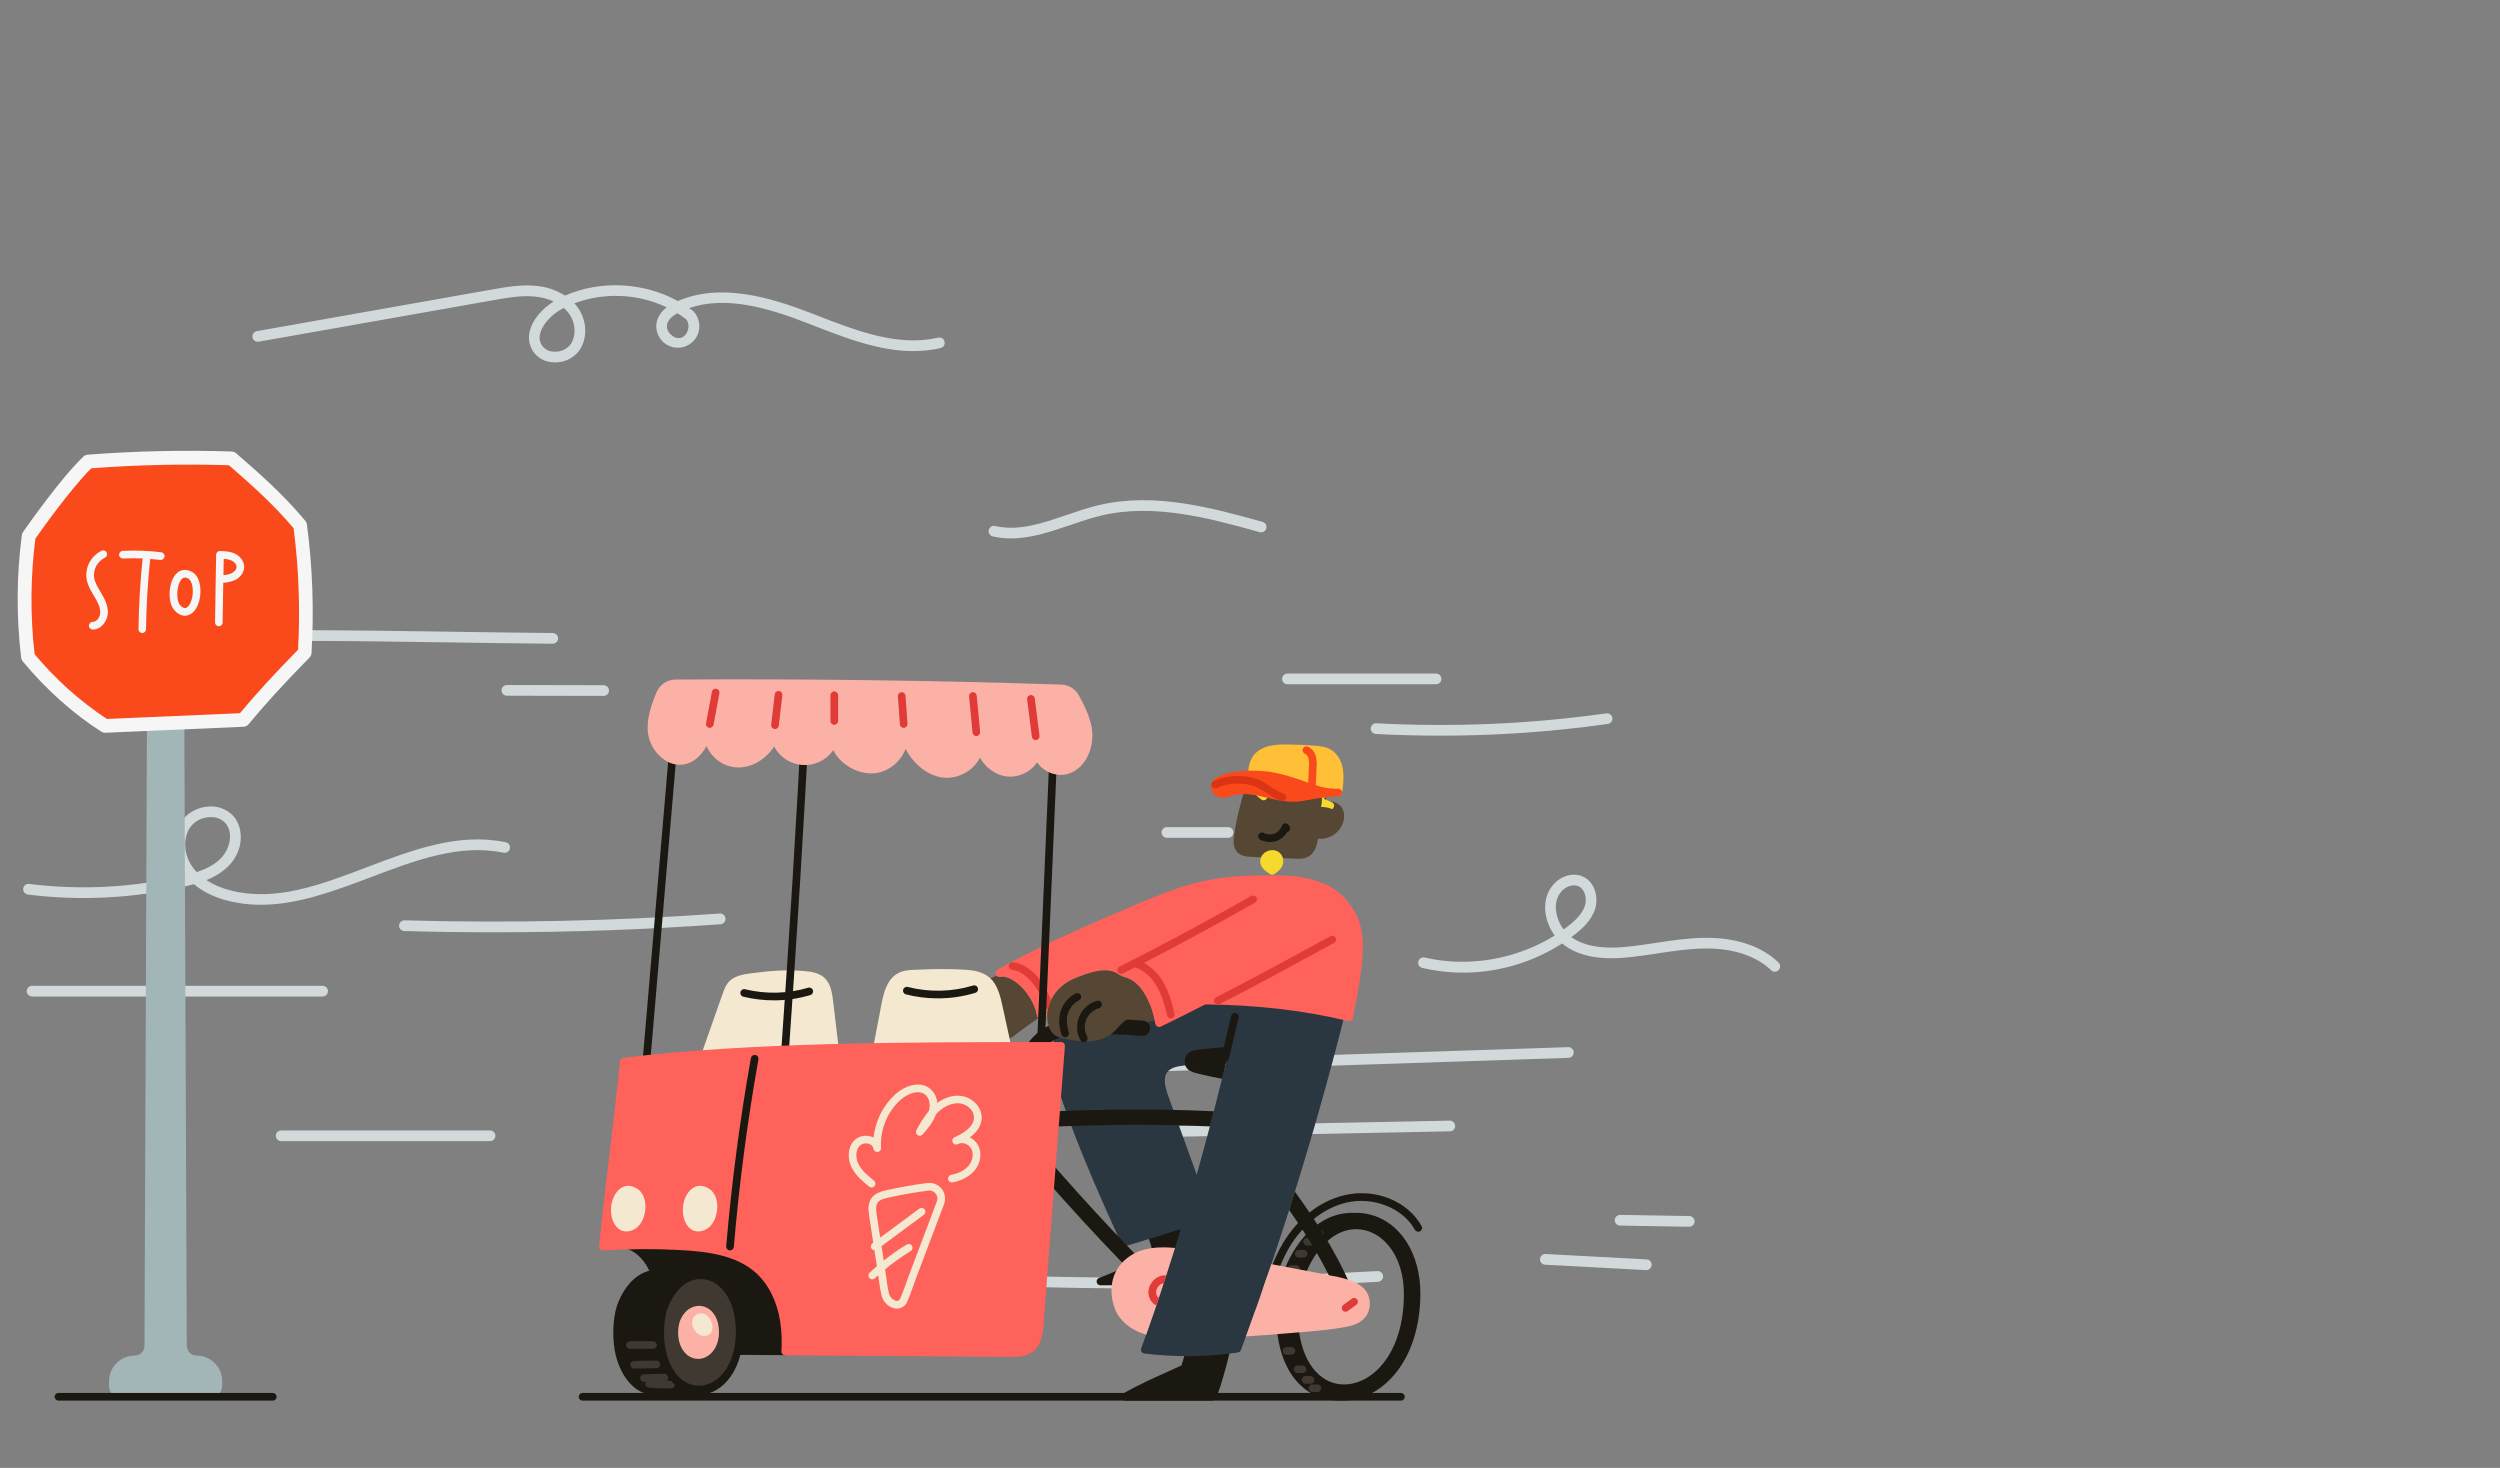 <svg viewBox="15 255 1635 960" fill="none" xmlns="http://www.w3.org/2000/svg" xmlns:xlink="http://www.w3.org/1999/xlink" xmlns:blush="http://design.blush" overflow="visible" width="1635px" height="960px"><rect x="15" y="255" width="1635" height="960" fill="#808080" stroke="none"/><g id="Master/Spot Illustration/Fast Delivery" blush:has-customizable-colors="true" blush:viewBox="-54.000000000000114 258 1704.0000000000002 941.9999999999999" blush:i="0"><g id="Background" blush:i="0.0"><g id="speed" blush:i="0.0.0"><g id="bg" blush:i="0.0.0.0"><path id="Path" d="M376.5 676V676C352.21 675.77 329.43 675.43 307.41 675.11C245.319 674.19 186.67 673.32 116.82 675.37H116.72C114.787 675.4 113.195 673.858 113.165 671.925C113.134 669.992 114.677 668.4 116.61 668.37C186.61 666.37 245.34 667.19 307.51 668.11C329.51 668.43 352.289 668.77 376.509 669C378.442 669 380.009 670.567 380.009 672.5C380.009 674.433 378.442 676 376.509 676H376.5Z" fill="#D1D9DB" blush:i="0.0.0.0.0"/><path id="Path_2" d="M337.76 864.72C318.28 864.72 298.826 864.447 279.4 863.9C277.467 863.845 275.944 862.233 276 860.3C276.055 858.367 277.667 856.845 279.6 856.9C348.3 858.83 417.65 857.33 485.74 852.45C487.672 852.312 489.351 853.767 489.49 855.7C489.628 857.633 488.172 859.312 486.24 859.45C437.16 863 387.43 864.72 337.76 864.72Z" fill="#D1D9DB" blush:i="0.0.0.0.1"/><path id="Path_3" d="M335.5 1001.31H198.88C196.947 1001.31 195.38 999.743 195.38 997.81C195.38 995.877 196.947 994.31 198.88 994.31H335.5C337.433 994.31 339 995.877 339 997.81C339 999.743 337.433 1001.31 335.5 1001.31Z" fill="#D1D9DB" blush:i="0.0.0.0.2"/><path id="Shape" fill-rule="evenodd" clip-rule="evenodd" d="M165 844.34C171.734 845.95 178.636 846.752 185.56 846.73C209.659 846.73 233.503 837.748 256.821 828.965L257.55 828.69C286.05 817.84 315.53 806.62 344.35 812.69C346.233 813.068 348.069 811.858 348.464 809.979C348.86 808.099 347.666 806.252 345.79 805.84C314.96 799.35 284.51 810.93 255.06 822.13C224.69 833.7 195.92 844.58 166.69 837.58C160.755 836.218 155.096 833.851 149.96 830.58C155.373 828.536 160.308 825.401 164.46 821.37C174.78 810.92 174.25 796.4 167.85 788.92C163.797 784.415 157.895 782.028 151.85 782.45C144.791 782.705 138.217 786.106 133.93 791.72C127.07 801.23 127.72 815.84 135.49 826.47C135.74 826.8 136 827.14 136.26 827.47L136.259 827.47C135.4 827.68 134.54 827.89 133.68 828.08C101.03 835.554 67.324 837.246 34.09 833.08C32.171 832.84 30.42 834.201 30.18 836.12C29.94 838.039 31.301 839.79 33.22 840.03C67.258 844.295 101.78 842.563 135.22 834.91C137.433 834.41 139.64 833.857 141.84 833.25C149.18 839.45 158.07 842.68 165 844.34ZM152.11 789.41H152.83C156.466 789.235 159.993 790.682 162.46 793.36C167.92 799.77 165.29 810.42 159.41 816.36C155.21 820.65 149.66 823.36 143.66 825.36C142.746 824.395 141.895 823.373 141.11 822.3C135.08 814.05 134.44 802.9 139.58 795.78C142.594 791.891 147.191 789.554 152.11 789.41Z" fill="#D1D9DB" blush:i="0.0.0.0.3"/><path id="Path_4" d="M954.18 702.5H857C855.067 702.5 853.5 700.933 853.5 699C853.5 697.067 855.067 695.5 857 695.5H954.18C956.113 695.5 957.68 697.067 957.68 699C957.68 700.933 956.113 702.5 954.18 702.5V702.5Z" fill="#D1D9DB" blush:i="0.0.0.0.4"/><path id="Path_5" d="M957 736.13C942.92 736.13 928.844 735.757 914.77 735.01C913.52 734.942 912.401 734.212 911.834 733.096C911.268 731.979 911.34 730.645 912.024 729.596C912.708 728.547 913.9 727.942 915.15 728.01C965.372 730.704 1015.74 728.537 1065.54 721.54C1066.78 721.361 1068.02 721.857 1068.79 722.84C1069.56 723.822 1069.76 725.143 1069.29 726.305C1068.83 727.466 1067.78 728.291 1066.54 728.47C1030.25 733.582 993.648 736.142 957 736.13Z" fill="#D1D9DB" blush:i="0.0.0.0.5"/><path id="Path_6" d="M631.099 960.34C629.166 960.37 627.575 958.828 627.544 956.895C627.514 954.962 629.056 953.37 630.989 953.34L1040.6 939.84C1042.53 939.777 1044.15 941.292 1044.21 943.225C1044.28 945.158 1042.76 946.777 1040.83 946.84L631.219 960.33L631.099 960.34Z" fill="#D1D9DB" blush:i="0.0.0.0.6"/><path id="Path_7" d="M762.73 1097.64C734.316 1097.64 705.983 1097.19 677.73 1096.29C676.479 1096.25 675.345 1095.55 674.754 1094.44C674.162 1093.34 674.204 1092.01 674.864 1090.94C675.523 1089.88 676.699 1089.25 677.95 1089.29C756.95 1091.81 837.01 1090.79 915.84 1086.29C917.773 1086.18 919.429 1087.66 919.54 1089.59C919.65 1091.52 918.173 1093.18 916.24 1093.29C865.35 1096.18 814 1097.64 762.73 1097.64Z" fill="#D1D9DB" blush:i="0.0.0.0.7"/><path id="Shape_2" fill-rule="evenodd" clip-rule="evenodd" d="M945.07 888.01C953.838 890.068 962.814 891.104 971.82 891.1C994.806 891.094 1017.3 884.474 1036.63 872.03C1037.34 872.64 1038.09 873.21 1038.86 873.75C1052.02 882.88 1069.35 882.24 1081.24 880.96C1087.12 880.323 1093.04 879.429 1098.77 878.563L1098.86 878.55L1098.86 878.55C1109.12 877 1119.71 875.4 1130.12 875.31C1148.35 875.09 1163.75 880.24 1173.48 889.66C1174.88 890.833 1176.95 890.727 1178.23 889.416C1179.51 888.106 1179.56 886.033 1178.35 884.66C1164.18 870.94 1144.24 868.17 1130.05 868.34C1119.15 868.43 1108.31 870.07 1097.81 871.66C1092.13 872.52 1086.25 873.41 1080.49 874.03C1069.72 875.19 1054.09 875.83 1042.85 868.03L1042.65 867.88C1043.35 867.36 1044.06 866.83 1044.75 866.29C1049.83 862.34 1056 856.84 1058.28 849.2C1060.56 841.56 1057.94 831.28 1049.56 827.98C1043.79 825.72 1036.64 827.6 1031.64 832.67C1027.08 837.33 1024.95 843.85 1025.64 851.03C1026.23 856.746 1028.34 862.199 1031.76 866.82C1006.86 882.4 975.18 887.92 946.68 881.2C944.822 880.81 942.992 881.973 942.556 883.82C942.119 885.668 943.234 887.526 945.07 888.01ZM1036.63 837.53C1038.65 835.382 1041.44 834.114 1044.39 834C1045.29 833.985 1046.19 834.145 1047.03 834.47C1051.48 836.22 1053.01 842.54 1051.61 847.12C1049.86 852.88 1044.74 857.42 1040.49 860.73C1039.55 861.46 1038.63 862.17 1037.63 862.87C1034.86 859.22 1033.13 854.886 1032.63 850.33C1032.26 846.73 1032.63 841.58 1036.63 837.53Z" fill="#D1D9DB" blush:i="0.0.0.0.8"/><path id="Path_8" d="M409.77 710.12C403.1 710.12 390.61 710.12 378.12 710.06C365.63 710 353.12 710 346.5 710C344.567 710 343 708.433 343 706.5C343 704.567 344.567 703 346.5 703C353.16 703 365.65 703 378.14 703.06C390.63 703.12 403.14 703.12 409.77 703.12C411.703 703.12 413.27 704.687 413.27 706.62C413.27 708.553 411.703 710.12 409.77 710.12Z" fill="#D1D9DB" blush:i="0.0.0.0.9"/><path id="Shape_3" fill-rule="evenodd" clip-rule="evenodd" d="M378.07 492C377.556 492 377.046 491.98 376.54 491.94C371.165 491.706 366.241 488.87 363.34 484.34C360.927 480.33 360.299 475.493 361.61 471C363.47 464.1 369.44 456.9 377.08 452.19C373.196 450.422 369.04 449.327 364.79 448.95C355.95 448.09 346.79 449.71 338.02 451.27L184.1 478.48C182.226 478.757 180.471 477.493 180.141 475.628C179.811 473.763 181.024 471.973 182.88 471.59L336.8 444.33L336.854 444.321C346.117 442.683 355.689 440.992 365.46 441.94C372.246 442.51 378.798 444.694 384.57 448.31C407.82 438.1 436.09 439.59 458.31 451.88C485.97 439.88 518 449.18 545.71 459.88L549.21 461.24L549.227 461.247C575.332 471.405 602.326 481.909 628.57 475.81C629.788 475.526 631.065 475.914 631.92 476.827C632.775 477.74 633.078 479.039 632.715 480.237C632.352 481.434 631.378 482.346 630.16 482.63C601.793 489.219 573.775 478.312 546.678 467.763L546.67 467.76L543.18 466.4C517.18 456.3 489.85 448.25 465.69 456.48C466.5 457.06 467.31 457.65 468.1 458.27C468.201 458.348 468.298 458.431 468.39 458.52C473.104 463.374 473.7 470.895 469.807 476.43C465.915 481.965 458.636 483.948 452.474 481.153C446.312 478.358 443.009 471.575 444.61 465C445.717 461.37 447.991 458.206 451.08 456C432.109 447.025 410.321 446.073 390.64 453.36C391.2 453.97 391.73 454.59 392.23 455.24C399.35 464.39 399.63 477.37 392.9 485.43C389.15 489.676 383.734 492.075 378.07 492ZM383.76 456.4L382.37 457.13C375.51 460.84 369.89 467.13 368.37 472.75C367.41 475.563 367.864 478.666 369.588 481.086C371.313 483.507 374.098 484.949 377.07 484.96C380.992 485.327 384.861 483.848 387.54 480.96C392.13 475.46 391.77 466.06 386.72 459.55C385.831 458.425 384.84 457.384 383.76 456.44V456.4ZM451.33 466.88C452.07 464.25 454.31 461.89 458 459.82C459.938 461.024 461.814 462.325 463.62 463.72C465.44 465.56 465.54 468.42 464.99 470.56C464.44 472.7 462.91 475.21 460.3 475.93C457.69 476.65 455.1 475.22 453.55 473.65C452 472.08 450.59 469.51 451.33 466.88Z" fill="#D1D9DB" blush:i="0.0.0.0.10"/><path id="Path_9" d="M818.16 802.93H778.16C776.227 802.93 774.66 801.363 774.66 799.43C774.66 797.497 776.227 795.93 778.16 795.93H818.16C820.093 795.93 821.66 797.497 821.66 799.43C821.66 801.363 820.093 802.93 818.16 802.93V802.93Z" fill="#D1D9DB" blush:i="0.0.0.0.11"/><path id="Path_10" d="M775 998.63C773.067 998.649 771.484 997.098 771.465 995.165C771.446 993.232 772.997 991.649 774.93 991.63L963.08 987.9H963.15C965.083 987.881 966.666 989.432 966.685 991.365C966.704 993.298 965.153 994.881 963.22 994.9L775.07 998.63H775Z" fill="#D1D9DB" blush:i="0.0.0.0.12"/><path id="Path_11" d="M676.2 607.13C672.186 607.147 668.184 606.708 664.27 605.82C662.386 605.384 661.213 603.503 661.65 601.62C662.086 599.737 663.966 598.564 665.85 599C681.17 602.53 696.41 597.32 712.54 591.81C719.34 589.49 726.36 587.09 733.39 585.41C769.88 576.67 807.39 587.07 840.56 596.25C841.819 596.533 842.82 597.486 843.164 598.73C843.509 599.974 843.141 601.306 842.208 602.197C841.274 603.088 839.926 603.393 838.7 602.99C806.38 593.99 769.7 583.9 735.02 592.22C728.31 593.82 721.45 596.17 714.81 598.44C702.24 602.73 689.34 607.13 676.2 607.13Z" fill="#D1D9DB" blush:i="0.0.0.0.13"/><path id="Path_12" d="M1119.75 1057.3H1119.69L1074.47 1056.54C1073.22 1056.52 1072.08 1055.83 1071.47 1054.74C1070.86 1053.64 1070.88 1052.31 1071.53 1051.24C1072.17 1050.17 1073.34 1049.52 1074.59 1049.54L1119.81 1050.29C1121.06 1050.3 1122.21 1050.98 1122.83 1052.07C1123.44 1053.15 1123.43 1054.49 1122.8 1055.57C1122.16 1056.64 1121 1057.3 1119.75 1057.29V1057.3Z" fill="#D1D9DB" blush:i="0.0.0.0.14"/><path id="Path_13" d="M226 906.72H36C34.067 906.72 32.5 905.153 32.5 903.22C32.5 901.287 34.067 899.72 36 899.72H226C227.933 899.72 229.5 901.287 229.5 903.22C229.5 905.153 227.933 906.72 226 906.72V906.72Z" fill="#D1D9DB" blush:i="0.0.0.0.15"/><path id="Path_14" d="M1091.59 1085.64H1091.4L1025.48 1082.12C1023.55 1082.02 1022.06 1080.37 1022.17 1078.44C1022.27 1076.5 1023.92 1075.02 1025.85 1075.12L1091.78 1078.64C1093.03 1078.67 1094.17 1079.37 1094.76 1080.47C1095.36 1081.57 1095.32 1082.91 1094.67 1083.97C1094.01 1085.04 1092.84 1085.67 1091.59 1085.64V1085.64Z" fill="#D1D9DB" blush:i="0.0.0.0.16"/></g></g></g><g id="Sign" blush:component="Sign" blush:defaultValue="Street Lamp" blush:width="580" blush:height="870" transform="translate(-54 320) scale(1 1)" blush:i="0.1" blush:value="Stop" blush:viewBox="78.8138138138138 226.20000000000005 195.94594594594588 626.3999999999999"><g id="Sign/Stop" blush:viewBox="78.8138138138138 226.20000000000005 195.94594594594588 626.3999999999999" blush:i="0.1.0"><g id="stop" blush:i="0.1.0.0"><g id="signs" blush:i="0.1.0.0.0"><path id="Path" d="M197.521 821.53C194.003 821.53 191.151 818.678 191.151 815.16V815.16L189.531 404.08C189.525 402.703 188.408 401.59 187.031 401.59H167.611C166.949 401.587 166.313 401.848 165.844 402.316C165.374 402.783 165.111 403.418 165.111 404.08L163.491 815.17C163.485 818.686 160.637 821.534 157.121 821.54C147.836 821.551 140.312 829.075 140.301 838.36V841.18C140.306 846.054 144.256 850.004 149.131 850.01H205.511C210.385 850.004 214.335 846.054 214.341 841.18V838.36C214.335 829.071 206.81 821.541 197.521 821.53V821.53Z" fill="#A3B6B7" blush:i="0.1.0.0.0.0"/><path id="Path_2" d="M228.12 405.8L137.69 409.72C119.05 397.85 101.85 382.16 87.31 364.61C84.168 338.341 84.312 311.783 87.74 285.55C87.74 285.55 111.74 250.94 126.74 236.83C157.927 234.457 189.219 233.773 220.48 234.78C236.27 248.44 251.74 262.23 265.31 278.57C268.979 306.162 269.984 334.044 268.31 361.83C254.92 375.42 240.34 390.94 228.12 405.8Z" fill="#FA4A1B" blush:i="0.1.0.0.0.1"/><path id="Shape" fill-rule="evenodd" clip-rule="evenodd" d="M135.271 413.51C135.994 413.97 136.833 414.216 137.691 414.22H137.851L228.271 410.3C229.546 410.247 230.739 409.655 231.551 408.67C241.891 396.1 255.311 381.41 271.451 365C272.211 364.226 272.666 363.203 272.731 362.12C274.422 334.038 273.417 305.859 269.731 277.97C269.617 277.134 269.271 276.347 268.731 275.7C254.841 258.98 239.381 245.2 223.381 231.39C222.607 230.717 221.626 230.329 220.601 230.29C189.18 229.27 157.727 229.961 126.381 232.36C125.351 232.432 124.376 232.855 123.621 233.56C108.974 247.329 86.704 279.18 84.233 282.715C84.141 282.847 84.077 282.939 84.041 282.99C83.629 283.585 83.368 284.271 83.281 284.99C79.8 311.597 79.652 338.535 82.841 365.18C82.943 366.036 83.29 366.846 83.841 367.51C99.091 385.89 116.881 401.8 135.271 413.51ZM138.921 405.2C121.159 393.464 105.221 379.178 91.621 362.8V362.76C88.752 337.664 88.926 312.314 92.141 287.26C95.871 281.94 115.531 254.18 128.731 241.26C158.675 239.014 188.717 238.346 218.731 239.26C233.651 252.19 248.111 265.15 261.021 280.49C264.42 306.822 265.39 333.41 263.921 359.92C248.751 375.37 235.981 389.32 225.921 401.43L138.921 405.2Z" fill="#F6F6F6" blush:i="0.1.0.0.0.2"/><path id="Path_3" d="M134.671 322C132.841 318.94 131.111 316 130.571 312.91C129.818 307.515 132.584 302.239 137.451 299.79C138.309 299.446 138.907 298.656 139.006 297.737C139.104 296.818 138.688 295.919 137.922 295.4C137.157 294.882 136.168 294.828 135.351 295.26C128.424 298.648 124.494 306.135 125.641 313.76C126.341 317.82 128.391 321.25 130.371 324.57L131.041 325.69C132.951 328.91 134.691 332.37 134.541 335.77C134.421 338.56 132.301 341.7 129.671 341.71C128.29 341.71 127.171 342.829 127.171 344.21C127.171 345.591 128.29 346.71 129.671 346.71V346.71C135.271 346.71 139.281 341.15 139.521 335.99C139.731 331.29 137.631 326.99 135.331 323.14L134.671 322Z" fill="#F6F6F6" blush:i="0.1.0.0.0.3"/><path id="Path_4" d="M174.35 296.19C166.03 295.144 157.634 294.836 149.26 295.27C147.879 295.341 146.818 296.519 146.89 297.9C146.962 299.28 148.139 300.341 149.52 300.27C153.76 300.05 158.013 300.03 162.28 300.21C160.69 315.54 159.78 331.1 159.56 346.49C159.56 347.849 160.641 348.962 162 349V349C163.369 349 164.484 347.899 164.5 346.53C164.71 331.22 165.63 315.73 167.22 300.53C169.37 300.69 171.53 300.91 173.67 301.18H173.98C175.361 301.265 176.55 300.215 176.635 298.835C176.721 297.454 175.671 296.265 174.29 296.18L174.35 296.19Z" fill="#F6F6F6" blush:i="0.1.0.0.0.4"/><path id="Shape_2" fill-rule="evenodd" clip-rule="evenodd" d="M183.881 310.63C186.651 307.43 190.551 306.84 194.551 309C199.471 311.65 200.741 319.15 199.821 325.4C198.831 332.02 195.581 336.68 191.321 337.55C190.87 337.64 190.411 337.687 189.951 337.69C186.821 337.69 184.081 335.55 182.451 333.33C178.531 328.01 179.291 315.91 183.881 310.63ZM190.321 332.66C192.371 332.23 194.241 328.95 194.871 324.66C195.621 319.57 194.441 314.62 192.181 313.41C189.731 312.09 188.511 312.92 187.651 313.92C184.381 317.68 184.151 327.22 186.481 330.38C187.451 331.66 189.021 332.93 190.321 332.66Z" fill="#F6F6F6" blush:i="0.1.0.0.0.5"/><path id="Shape_3" fill-rule="evenodd" clip-rule="evenodd" d="M212.917 295.39C215.865 295.47 219.213 295.561 222.341 296.94C225.541 298.34 228.751 301.63 228.671 305.82C228.641 309.34 226.231 312.73 222.521 314.46C220.139 315.464 217.594 316.027 215.011 316.12L214.601 342.12C214.579 343.485 213.466 344.58 212.101 344.58C211.438 344.569 210.806 344.296 210.345 343.82C209.883 343.343 209.63 342.703 209.641 342.04L210.341 297.85C210.351 297.181 210.629 296.544 211.111 296.08C211.589 295.611 212.241 295.361 212.911 295.39L212.917 295.39ZM215.131 311.12C216.959 311.037 218.759 310.638 220.451 309.94V309.9C222.001 309.17 223.671 307.66 223.691 305.77C223.711 303.88 221.951 302.25 220.301 301.52C218.704 300.901 217.013 300.563 215.301 300.52L215.131 311.12Z" fill="#F6F6F6" blush:i="0.1.0.0.0.6"/><path id="Path_5" d="M247.41 851H107.23C105.85 851 104.73 849.881 104.73 848.5C104.73 847.119 105.85 846 107.23 846H247.41C248.791 846 249.91 847.119 249.91 848.5C249.91 849.881 248.791 851 247.41 851Z" fill="#1B1812" blush:i="0.1.0.0.0.7"/></g></g></g></g><g id="Master/Vehicles/Small Vehicle" blush:has-customizable-colors="true" blush:component="Master/Vehicles/Small Vehicle" blush:width="1560" blush:height="940" transform="translate(87 260) scale(1 1)" blush:i="0.2" blush:value="Small Vehicle" blush:viewBox="0 -2.3421926910298225 1559.9999999999995 944.68438538206"><g id="Master/Vehicles/Small Vehicle" blush:has-customizable-colors="true" blush:viewBox="0 -2.3421926910298225 1559.9999999999995 944.68438538206" blush:i="0.2.0"><g id="Small Vehicle" blush:component="Small Vehicle" blush:defaultValue="Motorcycle" blush:width="1560" blush:height="940" blush:i="0.2.0.0" blush:value="Ice Cream Bike" transform="scale(1 1)" blush:viewBox="304.20000000000005 434.8671096345515 553.8000000000001 476.24584717607945"><g id="Small Vehicle/Ice Cream Bike" blush:viewBox="304.20000000000005 434.8671096345515 553.8000000000001 476.24584717607945" blush:i="0.2.0.0.0"><g id="ice cream bike" blush:i="0.2.0.0.0.0"><g id="cars" blush:i="0.2.0.0.0.0.0"><path id="Path" d="M606.16 659.1C604.95 651.29 599.05 642.03 592.16 637.1C589.6 635.26 585.76 633.21 582.04 633.87C581.21 634.014 580.363 633.728 579.79 633.11C578.018 633.933 576.19 634.632 574.32 635.2L573.5 635.01C569.837 634.018 566.056 633.526 562.26 633.55C558.248 633.665 554.294 634.53 550.6 636.1C542.6 639.48 537.29 644.33 534.36 650.94C532.08 656.08 532.79 665.94 534.36 670C536.18 674.68 539.29 677.1 544.79 678.08C547.461 678.479 550.16 678.666 552.86 678.64C554.598 678.66 556.335 678.566 558.06 678.36C560.118 678.203 562.095 677.491 563.78 676.3C566.15 674.42 566.87 671.63 567.51 669.17C567.71 668.4 567.9 667.67 568.13 667.02C569.02 664.43 570.25 662.67 571.78 661.77C574.14 660.38 578.11 659.5 579.35 660.09C581.13 660.93 581.42 662.56 580.93 668.8C580.647 670.865 581.675 672.89 583.51 673.88C585.946 674.943 588.778 674.49 590.76 672.72C593.05 670.81 597.28 667.79 601.76 664.6C603.57 663.3 605.4 662 607.15 660.73C606.618 660.339 606.262 659.753 606.16 659.1V659.1Z" fill="#564634" blush:color="Skin-500" blush:i="0.2.0.0.0.0.0.0"/><path id="Path" d="M732.56 871.76C727.2 867.35 716.21 864.76 709.33 865.02C708.266 865.067 707.349 865.781 707.04 866.8L700.69 888C697.19 889.63 693.78 891.16 690.48 892.64C681.91 896.49 673.05 900.46 662.48 906.31C661.48 906.861 660.98 908.019 661.265 909.124C661.55 910.23 662.548 911.002 663.69 911H720.2C722.29 911 723.68 910.31 727.82 896.1C730.02 888.55 732.23 879.68 733.43 874.23C733.634 873.308 733.297 872.35 732.56 871.76V871.76Z" fill="#1B1812" blush:i="0.2.0.0.0.0.0.1"/><path id="Path_2" d="M711.07 789.39C706.75 786.56 700.79 786.39 693.82 788.87C686.7 791.42 681.39 792.78 677.59 793.04C676.751 793.113 676.003 793.596 675.59 794.33C675.184 795.075 675.184 795.975 675.59 796.72C678.484 802.094 680.58 807.861 681.81 813.84C670.697 820.556 658.979 826.214 646.81 830.74C645.679 831.165 645.014 832.339 645.23 833.527C645.446 834.716 646.481 835.58 647.69 835.58H704.69C705.71 835.574 706.624 834.949 707 834C708 831.4 709.25 828.69 710.48 826.06C711.71 823.43 713.07 820.55 714.12 817.78C715.73 813.53 717.55 808.71 717.68 803.63C717.79 797.6 715.27 792.16 711.07 789.39Z" fill="#1B1812" blush:i="0.2.0.0.0.0.0.2"/><path id="Path_3" d="M808.119 652.78C807.762 652.205 807.189 651.798 806.529 651.65L745.079 638.09C743.747 637.776 742.409 638.592 742.079 639.92L737.179 659.37C717.459 743.87 697.489 812.99 674.339 876.88C674.077 877.598 674.158 878.396 674.56 879.046C674.962 879.696 675.64 880.125 676.399 880.21C685.971 881.344 695.601 881.918 705.239 881.93C716.066 881.964 726.878 881.155 737.579 879.51C738.491 879.389 739.261 878.773 739.579 877.91C766.608 804.828 789.59 730.312 808.419 654.7C808.579 654.046 808.471 653.355 808.119 652.78Z" fill="#2A3640" blush:i="0.2.0.0.0.0.0.3"/><path id="Path_4" d="M751.78 642.21C749 639.33 745.2 637.96 741.5 636.9C730.85 633.84 715.92 631.96 705.27 640.38C703.815 641.574 702.433 642.852 701.13 644.21C699.437 646.084 697.488 647.71 695.34 649.04C691.96 650.88 687.62 651.04 683.78 651.27L655.63 652.62C643.78 653.19 630.49 654.62 622.69 663.89C618.64 668.73 616.4 675.54 616.24 683.57C616.01 694.51 619.34 705.15 623.08 715.99C634.24 748.38 648.68 780.34 661.41 808.53C661.815 809.425 662.707 810.001 663.69 810C663.941 810.003 664.19 809.965 664.43 809.89L705.22 797.31C708.22 796.39 711.6 795.31 714.37 793.03C717.71 790.25 718.37 784.69 717.12 781.14L692.12 712.04C690.05 706.29 688.36 699.88 691.6 695.92C694.07 692.92 698.81 692.2 703.46 691.75L741.46 688.06C747.65 687.46 751.69 679.33 753.14 675.86C755 671.42 755.48 666.54 755.91 662.24C756.59 655.33 756.9 647.5 751.78 642.21Z" fill="#2A3640" blush:i="0.2.0.0.0.0.0.4"/><path id="Path_5" d="M815.11 593.35C811.26 585.54 804.49 578.26 797.88 574.81C782.56 566.81 766.44 567.21 747.78 567.66C736.547 567.797 725.354 569.03 714.36 571.34C704.36 573.59 692.98 577.43 678.54 583.41C653.4 593.84 607.21 613.64 580.31 629.22C579.267 629.831 578.812 631.101 579.227 632.235C579.642 633.37 580.809 634.046 582 633.84C585.72 633.18 589.56 635.23 592.12 637.07C599.05 642.07 604.95 651.29 606.12 659.07C606.243 659.871 606.748 660.563 607.475 660.923C608.201 661.283 609.057 661.267 609.77 660.88C610.77 660.36 611.77 659.82 612.84 659.29V659.04C613.1 648.91 620.23 639.23 630.59 634.97C638.76 631.61 652.14 626.12 660.16 632.72C660.4 632.62 661.83 633.65 662.6 633.83C668.66 635.3 673.23 639.08 676.97 645.74C677.4 646.49 677.78 647.23 678.15 647.96C678.27 648.2 678.37 648.44 678.49 648.68C678.72 649.17 678.95 649.68 679.17 650.15L679.52 650.99C679.7 651.43 679.88 651.88 680.05 652.32L680.38 653.2C680.54 653.63 680.69 654.07 680.84 654.51C680.93 654.8 681.03 655.1 681.13 655.39C681.27 655.84 681.41 656.3 681.54 656.75C681.63 657.03 681.71 657.32 681.79 657.6C681.94 658.11 682.08 658.6 682.22 659.14C682.28 659.38 682.35 659.61 682.41 659.85C682.61 660.61 682.8 661.38 683 662.16V662.16C683.213 663 683.423 663.86 683.63 664.74C683.906 665.857 684.909 666.641 686.06 666.64C686.433 666.64 686.802 666.558 687.14 666.4C695.94 662.19 705.81 657.24 716.21 651.89C749.9 652.2 781.32 655.84 809.75 662.79C809.943 662.838 810.141 662.861 810.34 662.86C810.818 662.863 811.287 662.728 811.69 662.47C812.267 662.102 812.669 661.513 812.8 660.84C813.14 659.053 813.473 657.263 813.8 655.47C816.04 644.05 818.35 632.23 819.04 620.47C819.58 612.57 819.55 602.35 815.11 593.35Z" fill="#FF625A" blush:i="0.2.0.0.0.0.0.5"/><path id="Path_6" d="M553.33 676.91C552.209 676.912 551.225 676.168 550.92 675.09C548.85 667.76 549.09 657.09 556.58 650.95C557.654 650.131 559.185 650.313 560.037 651.362C560.888 652.411 560.752 653.947 559.73 654.83C552.35 660.83 555.36 672.43 555.73 673.73C555.911 674.367 555.832 675.049 555.509 675.627C555.187 676.205 554.647 676.631 554.01 676.81C553.789 676.877 553.56 676.911 553.33 676.91V676.91Z" fill="#1B1812" blush:i="0.2.0.0.0.0.0.6"/><path id="Path_7" d="M543.27 676.2C542.153 676.198 541.173 675.455 540.87 674.38C537.93 663.98 539.04 655.59 544.17 649.45C545.063 648.429 546.609 648.307 547.652 649.176C548.694 650.045 548.853 651.587 548.01 652.65C543.95 657.52 543.18 664.18 545.68 673.02C546.051 674.348 545.277 675.726 543.95 676.1C543.73 676.168 543.5 676.202 543.27 676.2Z" fill="#1B1812" blush:i="0.2.0.0.0.0.0.7"/><path id="Path" d="M803.91 521.33C802.113 519.998 799.979 519.194 797.75 519.01C796.81 518.89 795.86 518.82 794.9 518.78L794.99 518.34C795.44 516.05 796.37 511.28 793.21 508.21C791.39 506.45 788.97 506.04 786.85 505.79C775.71 504.445 764.449 504.445 753.31 505.79C750.18 506.19 746.65 506.96 744.12 509.67C741.36 512.67 740.36 516.67 739.48 520.23L739.08 521.82C737.388 528.218 736.052 534.704 735.08 541.25C734.51 545.1 734.35 549.44 737.35 552.46C739.81 554.93 743.19 555.26 746.45 555.4L775.06 556.57C775.7 556.57 776.41 556.62 777.15 556.62C779.679 556.751 782.191 556.132 784.37 554.84C788.29 552.25 789.27 547.25 789.86 544.26L790.01 543.49C797.264 544.219 804.059 539.832 806.38 532.92C807.68 529.19 807.39 524.19 803.91 521.33Z" fill="#564634" blush:color="Skin-500" blush:i="0.2.0.0.0.0.0.8"/><path id="Path_8" d="M758.489 545.7C756.266 545.704 754.077 545.154 752.119 544.1C750.945 543.422 750.525 541.931 751.174 540.74C751.822 539.549 753.302 539.092 754.509 539.71C756.649 540.876 759.193 541.041 761.465 540.16C763.736 539.28 765.505 537.443 766.299 535.14C766.6 534.273 767.352 533.64 768.258 533.492C769.164 533.344 770.078 533.704 770.639 534.43L771.259 535.22C772.102 536.312 771.906 537.88 770.819 538.73C770.549 538.939 770.239 539.092 769.909 539.18C768.384 541.746 766.048 543.73 763.269 544.82C761.744 545.406 760.123 545.704 758.489 545.7V545.7Z" fill="#1B1812" blush:i="0.2.0.0.0.0.0.9"/><path id="Path_9" d="M729.241 689.33C729.042 689.331 728.844 689.307 728.651 689.26C727.322 688.929 726.503 687.594 726.811 686.26C728.921 677.63 731.071 668.59 733.221 659.39C733.411 658.508 734.062 657.796 734.924 657.529C735.786 657.261 736.725 657.479 737.381 658.099C738.037 658.719 738.309 659.644 738.091 660.52C735.941 669.74 733.781 678.8 731.671 687.44C731.388 688.551 730.387 689.329 729.241 689.33Z" fill="#1B1812" blush:i="0.2.0.0.0.0.0.10"/><path id="Path_10" d="M724.469 652C723.316 652 722.313 651.212 722.04 650.092C721.767 648.972 722.296 647.81 723.319 647.28C749.669 633.68 776.519 619.02 798.089 607.28C798.874 606.852 799.827 606.874 800.59 607.339C801.354 607.803 801.811 608.64 801.79 609.534C801.769 610.427 801.274 611.242 800.489 611.67C778.889 623.45 752.009 638.13 725.609 651.75C725.255 651.924 724.864 652.01 724.469 652Z" fill="#E03B36" blush:i="0.2.0.0.0.0.0.11"/><path id="Path_11" d="M749.709 581.93C749.382 581.353 748.839 580.93 748.199 580.753C747.56 580.577 746.876 580.662 746.299 580.99C713.509 599.5 686.919 613.75 660.109 627.2C658.886 627.825 658.396 629.319 659.012 630.547C659.627 631.774 661.117 632.276 662.349 631.67L670.259 627.67C675.769 629.37 680.769 633.67 684.389 639.77C687.639 645.27 689.499 651.48 691.289 659.11C691.55 660.241 692.558 661.042 693.719 661.04C693.914 661.04 694.108 661.019 694.299 660.98C695.636 660.659 696.466 659.321 696.159 657.98C694.629 651.47 692.669 643.98 688.699 637.23C685.724 631.976 681.357 627.644 676.079 624.71C698.479 613.21 721.479 600.71 748.759 585.35C749.341 585.025 749.768 584.48 749.947 583.838C750.125 583.196 750.04 582.509 749.709 581.93Z" fill="#E03B36" blush:i="0.2.0.0.0.0.0.12"/><path id="Path" d="M676.999 645.77C673.259 639.11 668.689 635.33 662.629 633.86C661.859 633.68 660.429 632.65 660.189 632.75C652.189 626.15 638.789 631.64 630.619 635C620.259 639.26 613.129 648.94 612.869 659.07C612.719 665.33 615.309 672.26 621.459 673.63C626.879 674.84 632.459 676.09 638.239 676.09H639.389C646.569 675.87 652.859 673.47 657.069 669.31C657.869 668.53 658.589 667.69 659.289 666.88C660.749 665.18 662.129 663.58 663.829 662.94C665.689 662.24 667.979 662.67 670.409 663.13C671.259 663.29 672.149 663.46 673.039 663.58C676.433 663.85 679.846 663.38 683.039 662.2C681.579 656.3 680.149 651.34 676.999 645.77Z" fill="#564634" blush:color="Skin-500" blush:i="0.2.0.0.0.0.0.13"/><path id="Path_12" d="M636.8 676.61C635.881 676.613 635.035 676.109 634.6 675.3C632.012 670.536 631.721 664.855 633.81 659.852C635.899 654.848 640.142 651.06 645.35 649.55C646.218 649.267 647.171 649.48 647.837 650.105C648.502 650.73 648.774 651.668 648.545 652.552C648.317 653.436 647.625 654.126 646.74 654.35C642.986 655.441 639.927 658.173 638.422 661.781C636.916 665.389 637.125 669.484 638.99 672.92C639.649 674.132 639.202 675.65 637.99 676.31C637.623 676.505 637.215 676.608 636.8 676.61V676.61Z" fill="#1B1812" blush:i="0.2.0.0.0.0.0.14"/><path id="Path_13" d="M624.6 673.35C623.516 673.348 622.556 672.65 622.22 671.62C620.507 666.776 620.288 661.53 621.59 656.56C623.122 651.466 626.66 647.214 631.39 644.78C632.191 644.332 633.175 644.359 633.95 644.851C634.726 645.344 635.169 646.222 635.104 647.138C635.039 648.055 634.477 648.862 633.64 649.24C630.14 651.051 627.522 654.199 626.38 657.97C625.08 662.39 625.99 666.97 626.98 670.08C627.221 670.841 627.087 671.672 626.617 672.317C626.147 672.963 625.398 673.346 624.6 673.35V673.35Z" fill="#1B1812" blush:i="0.2.0.0.0.0.0.15"/><path id="Path_14" d="M615.321 649.26C609.561 633.16 598.571 625.04 590.421 624.32C589.04 624.196 587.82 625.214 587.696 626.595C587.572 627.976 588.59 629.196 589.971 629.32C599.351 630.15 607.971 642.26 611.391 653.24C611.671 654.152 612.448 654.824 613.391 654.97C613.802 652.996 614.45 651.078 615.321 649.26Z" fill="#E03B36" blush:i="0.2.0.0.0.0.0.16"/><path id="Shape" fill-rule="evenodd" clip-rule="evenodd" d="M813.72 788.24C817.084 788.095 820.451 788.432 823.72 789.24C843.74 794.07 857.08 815 856.93 841.28C856.69 884.86 832.6 909.24 808.93 910.86C808.16 910.94 807.37 910.94 806.58 910.94H804.74H803.13C787.19 910.95 768.09 899.91 763.53 868.19C761.31 852.79 764.57 831.45 771.09 818.54C776.97 806.91 784.85 798.09 793.85 793.09C799.884 789.634 806.772 787.953 813.72 788.24ZM783.84 823.57C778.55 834.39 775.81 853.06 777.62 866.06L777.63 866.11C780.63 887.97 792.84 901.43 808.63 900.37C827.15 899.14 845.94 878.67 846.15 841.92C846.29 816.83 833.45 802.57 820.67 799.57C806.6 796.22 792.84 805.21 783.84 823.57Z" fill="#1B1812" blush:i="0.2.0.0.0.0.0.17"/><path id="Path_15" d="M785.05 899.93H781.84C780.459 899.93 779.34 898.811 779.34 897.43C779.34 896.049 780.459 894.93 781.84 894.93H785.05C786.431 894.93 787.55 896.049 787.55 897.43C787.55 898.811 786.431 899.93 785.05 899.93V899.93Z" fill="#3F3931" blush:i="0.2.0.0.0.0.0.18"/><path id="Path_16" d="M779.86 893H776.65C775.27 893 774.15 891.881 774.15 890.5C774.15 889.119 775.27 888 776.65 888H779.86C781.241 888 782.36 889.119 782.36 890.5C782.36 891.881 781.241 893 779.86 893V893Z" fill="#3F3931" blush:i="0.2.0.0.0.0.0.19"/><path id="Path_17" d="M772.569 881H769.369C768.476 881 767.651 880.524 767.204 879.75C766.757 878.976 766.757 878.024 767.204 877.25C767.651 876.476 768.476 876 769.369 876H772.569C773.462 876 774.288 876.476 774.734 877.25C775.181 878.024 775.181 878.976 774.734 879.75C774.288 880.524 773.462 881 772.569 881V881Z" fill="#3F3931" blush:i="0.2.0.0.0.0.0.20"/><path id="Path_18" d="M789.54 905.42H786.33C784.949 905.42 783.83 904.301 783.83 902.92C783.83 901.539 784.949 900.42 786.33 900.42H789.54C790.921 900.42 792.04 901.539 792.04 902.92C792.04 904.301 790.921 905.42 789.54 905.42V905.42Z" fill="#3F3931" blush:i="0.2.0.0.0.0.0.21"/><path id="Path_19" d="M786.05 809.54H782.84C781.459 809.54 780.34 808.421 780.34 807.04C780.34 805.659 781.459 804.54 782.84 804.54H786.05C787.431 804.54 788.55 805.659 788.55 807.04C788.55 808.421 787.431 809.54 786.05 809.54V809.54Z" fill="#3F3931" blush:i="0.2.0.0.0.0.0.22"/><path id="Path_20" d="M780.56 817.42H777.35C775.969 817.42 774.85 816.301 774.85 814.92C774.85 813.539 775.969 812.42 777.35 812.42H780.56C781.94 812.42 783.06 813.539 783.06 814.92C783.06 816.301 781.94 817.42 780.56 817.42V817.42Z" fill="#3F3931" blush:i="0.2.0.0.0.0.0.23"/><path id="Path_21" d="M775.671 827.5H772.461C771.08 827.5 769.961 826.381 769.961 825C769.961 823.619 771.08 822.5 772.461 822.5H775.671C777.052 822.5 778.171 823.619 778.171 825C778.171 826.381 777.052 827.5 775.671 827.5V827.5Z" fill="#3F3931" blush:i="0.2.0.0.0.0.0.24"/><path id="Path_22" d="M791.139 804.35H787.939C786.559 804.35 785.439 803.231 785.439 801.85C785.439 800.469 786.559 799.35 787.939 799.35H791.139C792.52 799.35 793.639 800.469 793.639 801.85C793.639 803.231 792.52 804.35 791.139 804.35V804.35Z" fill="#3F3931" blush:i="0.2.0.0.0.0.0.25"/><path id="Path_23" d="M689.18 834C660.18 805.58 630.11 773 595.91 732.61C640.29 730.83 675.09 729.67 719.29 731.66C720.163 728.38 721.027 725.083 721.88 721.77C673.29 719.48 636.31 720.97 586.53 722.98H585.29C583.385 723.056 581.689 724.21 580.917 725.954C580.146 727.698 580.434 729.729 581.66 731.19C620.23 777.06 653.46 813.27 685.66 844.5C686.84 841.033 688.013 837.533 689.18 834Z" fill="#1B1812" blush:i="0.2.0.0.0.0.0.26"/><path id="Path_24" d="M815.169 845.78C806.049 820.64 791.229 797.06 774.869 774.32C773.623 778.32 772.363 782.32 771.089 786.32C783.769 804.41 795.169 823 803.089 842.32C792.159 842.07 781.089 842.01 770.019 842.01C764.209 842.01 758.409 842.01 752.679 842.01H752.469C751.309 845.343 750.136 848.676 748.949 852.01H752.709C771.709 852.01 791.429 851.89 810.299 852.49H810.459C812.091 852.49 813.62 851.695 814.556 850.358C815.492 849.022 815.717 847.313 815.159 845.78H815.169Z" fill="#1B1812" blush:i="0.2.0.0.0.0.0.27"/><path id="Path_25" d="M613.839 665.84L613.029 666.23C605.929 669.88 599.799 676.34 595.299 684.9C591.469 692.2 589.239 699.99 587.079 707.53C586.32 710.18 587.85 712.945 590.499 713.71C590.947 713.844 591.412 713.911 591.879 713.91C594.111 713.912 596.073 712.435 596.689 710.29C598.689 703.23 600.799 695.94 604.159 689.55C606.619 684.86 610.959 678.55 617.599 675.12C618.79 674.516 620.023 674.002 621.289 673.58C617.479 672.65 615.059 669.56 613.839 665.84Z" fill="#1B1812" blush:i="0.2.0.0.0.0.0.28"/><path id="Path_26" d="M675.57 662.51C672.21 662.22 668.83 661.99 665.45 661.8C663.99 661.8 660.76 665.17 659.3 666.87C658.6 667.68 657.88 668.52 657.08 669.3C656.301 670.056 655.461 670.749 654.57 671.37C661.3 671.54 668.04 671.9 674.71 672.48C677.472 672.717 679.903 670.671 680.14 667.91C680.378 665.148 678.332 662.717 675.57 662.48V662.51Z" fill="#1B1812" blush:i="0.2.0.0.0.0.0.29"/><path id="Path_27" d="M592 691.36L583.81 653.81L583.75 653.53C582.35 647.11 580.61 639.12 575.39 634.53C570.17 629.94 563.39 629.39 556.73 629.07C547.85 628.65 538.64 628.67 529.37 629.13L527.11 629.21C522.98 629.33 518.3 629.48 514.35 632.05C507.9 636.25 505.86 644.49 504.44 651.89L496.03 695.89C495.844 696.775 496.15 697.691 496.83 698.286C497.511 698.882 498.459 699.063 499.312 698.761C500.164 698.459 500.786 697.721 500.94 696.83L501.06 696.23L587.06 691.96L587.15 692.36C587.34 693.234 587.981 693.94 588.832 694.213C589.683 694.485 590.615 694.283 591.277 693.683C591.938 693.082 592.23 692.174 592.04 691.3L592 691.36Z" fill="#F4E9D0" blush:i="0.2.0.0.0.0.0.30"/><path id="Path_28" d="M541.341 647.93C534.278 647.942 527.242 647.058 520.401 645.3C519.092 644.932 518.318 643.585 518.658 642.269C518.998 640.952 520.328 640.149 521.651 640.46C535.702 644.043 550.465 643.728 564.351 639.55C565.213 639.26 566.165 639.461 566.837 640.076C567.508 640.69 567.792 641.621 567.579 642.505C567.366 643.39 566.688 644.089 565.811 644.33C557.877 646.731 549.63 647.944 541.341 647.93Z" fill="#1B1812" blush:i="0.2.0.0.0.0.0.31"/><path id="Path_29" d="M478.85 700.11L472.85 649.71C472.15 643.79 471.1 637.71 466.66 634.05C462.81 630.89 457.79 630.45 453.77 630.05C441.89 629.05 431.03 629.94 418.37 631.64C414 632.23 408.55 633.31 405.2 636.54C402.69 638.96 401.48 642.4 400.51 645.16L384.28 691.37C383.919 692.227 384.064 693.213 384.656 693.93C385.247 694.647 386.188 694.977 387.098 694.786C388.008 694.595 388.736 693.914 388.99 693.02L389.2 692.43L473.78 700.12L473.84 700.64C473.987 701.899 475.052 702.848 476.32 702.85H476.61C477.272 702.789 477.883 702.465 478.304 701.95C478.726 701.434 478.922 700.771 478.85 700.11Z" fill="#F4E9D0" blush:i="0.2.0.0.0.0.0.32"/><path id="Path_30" d="M434.249 649.23C427.454 649.239 420.683 648.433 414.079 646.83C412.737 646.499 411.918 645.142 412.249 643.8C412.581 642.458 413.937 641.639 415.279 641.97C428.876 645.285 443.109 644.94 456.529 640.97C457.849 640.564 459.248 641.305 459.654 642.625C460.06 643.945 459.319 645.344 457.999 645.75C450.299 648.082 442.295 649.254 434.249 649.23V649.23Z" fill="#1B1812" blush:i="0.2.0.0.0.0.0.33"/><path id="Path_31" d="M754.47 867.83V867.83C753.089 867.83 751.97 866.711 751.97 865.33C751.887 846.579 756.398 828.094 765.11 811.49C774.84 793.24 790.34 780.49 807.66 776.57C827.55 772.03 848.59 780.51 857.66 796.74C858.138 797.521 858.15 798.502 857.691 799.295C857.233 800.088 856.377 800.567 855.461 800.543C854.546 800.519 853.716 799.996 853.3 799.18C845.4 785.08 826.24 777.45 808.75 781.44C793.09 785.01 778.41 797.12 769.5 813.84C761.19 829.725 756.898 847.403 757 865.33C757 865.998 756.732 866.639 756.257 867.108C755.782 867.578 755.138 867.838 754.47 867.83Z" fill="#1B1812" blush:i="0.2.0.0.0.0.0.34"/><path id="Path_32" d="M441.539 683.28H441.359C440.698 683.234 440.081 682.926 439.646 682.426C439.211 681.925 438.993 681.272 439.039 680.61C444.299 606.46 448.909 531.23 452.749 457C452.821 455.619 453.999 454.558 455.379 454.63C456.76 454.702 457.821 455.879 457.749 457.26C453.899 531.52 449.289 606.78 444.029 680.96C443.935 682.266 442.849 683.278 441.539 683.28Z" fill="#1B1812" blush:i="0.2.0.0.0.0.0.35"/><path id="Path_33" d="M351.11 687.47H350.89C349.519 687.348 348.505 686.141 348.62 684.77L368.33 454C368.449 452.619 369.665 451.596 371.045 451.715C372.426 451.834 373.449 453.049 373.33 454.43L353.6 685.18C353.491 686.474 352.409 687.469 351.11 687.47V687.47Z" fill="#1B1812" blush:i="0.2.0.0.0.0.0.36"/><path id="Path_34" d="M608.699 681.48H608.589C607.212 681.421 606.143 680.258 606.199 678.88C607.809 642.66 609.439 604.06 611.009 566.72C612.579 529.38 614.209 491.04 615.799 454.94C615.875 453.566 617.034 452.505 618.409 452.55C619.073 452.579 619.697 452.87 620.146 453.36C620.594 453.849 620.829 454.497 620.799 455.16C619.199 491.25 617.579 529.73 616.009 566.93C614.439 604.13 612.799 642.88 611.199 679.1C611.13 680.432 610.033 681.477 608.699 681.48V681.48Z" fill="#1B1812" blush:i="0.2.0.0.0.0.0.37"/><path id="Path_35" d="M642.369 474.08C641.849 465.82 637.629 457.3 633.709 449.96C631.396 445.65 626.968 442.893 622.079 442.72C538.419 439.98 453.559 438.87 369.859 439.42C364.401 439.446 359.484 442.722 357.359 447.75C354.089 455.53 350.499 465.64 351.829 474.9C352.917 481.924 356.909 488.166 362.829 492.1C366.966 494.951 372.143 495.85 376.999 494.56C382.939 492.87 386.999 488.23 390.139 482.86C391.027 485.082 392.285 487.138 393.859 488.94C398.041 493.841 404.099 496.746 410.539 496.94H410.789C419.869 496.94 428.789 491.62 434.289 483.24C437.976 490.262 445.067 494.846 452.984 495.324C460.902 495.803 468.493 492.107 472.999 485.58C477.329 494.88 488.759 501.11 498.479 500.8C508.199 500.49 516.799 493.68 520.259 484.86C525.669 494.86 534.349 501.86 543.809 503.42C544.963 503.608 546.13 503.702 547.299 503.7C553.822 503.612 560.052 500.978 564.659 496.36C566.368 494.661 567.784 492.691 568.849 490.53C572.519 496.92 578.679 501.59 585.669 502.71C591.445 503.52 597.3 501.918 601.859 498.28C603.576 496.946 605.068 495.346 606.279 493.54C607.35 495.186 608.704 496.628 610.279 497.8C615.459 501.8 622.389 502.87 627.929 500.63C638.729 496.26 642.999 483.81 642.369 474.08Z" fill="#FCB1A7" blush:i="0.2.0.0.0.0.0.38"/><path id="Path_36" d="M392.211 471C392.058 471.014 391.904 471.014 391.751 471C390.396 470.747 389.501 469.445 389.751 468.09L393.571 447.47C393.822 446.111 395.127 445.214 396.486 445.465C397.844 445.716 398.742 447.021 398.491 448.38L394.671 469C394.429 470.166 393.401 471.001 392.211 471Z" fill="#E03B36" blush:i="0.2.0.0.0.0.0.39"/><path id="Path_37" d="M434.831 471.78H434.541C433.881 471.705 433.279 471.37 432.867 470.851C432.454 470.331 432.265 469.669 432.341 469.01L434.661 449.16C434.764 448.267 435.336 447.497 436.162 447.14C436.987 446.783 437.94 446.894 438.662 447.43C439.384 447.966 439.764 448.847 439.661 449.74L437.341 469.59C437.183 470.852 436.103 471.795 434.831 471.78V471.78Z" fill="#E03B36" blush:i="0.2.0.0.0.0.0.40"/><path id="Path_38" d="M473.619 469C472.238 469 471.119 467.881 471.119 466.5V449.7C471.119 448.319 472.238 447.2 473.619 447.2C475 447.2 476.119 448.319 476.119 449.7V466.5C476.119 467.881 475 469 473.619 469Z" fill="#E03B36" blush:i="0.2.0.0.0.0.0.41"/><path id="Path_39" d="M518.999 471C517.69 470.998 516.604 469.986 516.509 468.68L515.199 450.39C515.137 449.497 515.556 448.638 516.298 448.138C517.04 447.637 517.993 447.57 518.798 447.963C519.603 448.355 520.137 449.147 520.199 450.04L521.499 468.32C521.549 468.981 521.333 469.634 520.9 470.135C520.466 470.636 519.851 470.944 519.189 470.99L518.999 471Z" fill="#E03B36" blush:i="0.2.0.0.0.0.0.42"/><path id="Path_40" d="M566.529 476.38C565.243 476.376 564.167 475.4 564.039 474.12L561.779 450.44C561.693 449.547 562.091 448.676 562.821 448.155C563.552 447.634 564.505 447.543 565.321 447.915C566.138 448.287 566.693 449.067 566.779 449.96L568.999 473.64C569.063 474.3 568.862 474.959 568.44 475.471C568.018 475.983 567.41 476.307 566.749 476.37L566.529 476.38Z" fill="#E03B36" blush:i="0.2.0.0.0.0.0.43"/><path id="Path_41" d="M605.321 479C604.066 479 603.007 478.066 602.851 476.82L599.731 452.39C599.557 451.009 600.535 449.749 601.916 449.575C603.297 449.401 604.557 450.379 604.731 451.76L607.851 476.19C608.022 477.56 607.05 478.809 605.681 478.98C605.562 479 605.441 479.007 605.321 479V479Z" fill="#E03B36" blush:i="0.2.0.0.0.0.0.44"/><path id="Path_42" d="M451.46 841.28L421.37 800.94C420.923 800.339 420.229 799.972 419.48 799.94L336.24 796.3C335.38 796.264 334.561 796.672 334.07 797.38L327.61 806.75C327.047 807.555 327.009 808.617 327.515 809.459C328.021 810.302 328.975 810.769 329.95 810.65C338.67 809.65 346.6 815.73 350.57 822.2C354.45 828.49 356.39 836.58 356.69 847.65C356.78 850.91 356.74 854.55 356.69 858.39C356.48 865.158 356.656 871.932 357.22 878.68C357.359 879.949 358.434 880.908 359.71 880.9H388.55L441.55 881.29V881.29C442.735 881.286 443.754 880.451 443.99 879.29L451.9 843.29C452.054 842.588 451.894 841.854 451.46 841.28Z" fill="#1B1812" blush:i="0.2.0.0.0.0.0.45"/><path id="Path_43" d="M844.22 911H309C307.619 911 306.5 909.881 306.5 908.5C306.5 907.119 307.619 906 309 906H844.22C845.601 906 846.72 907.119 846.72 908.5C846.72 909.881 845.601 911 844.22 911Z" fill="#1B1812" blush:i="0.2.0.0.0.0.0.46"/><path id="Path_44" d="M385.791 825.52C384.901 825.52 363.791 825.24 357.221 825.44C346.311 825.78 336.991 834.17 331.601 848.55C328.601 857.49 328.241 871.72 330.781 881.65C333.981 894.18 342.361 907.32 356.371 907.32C356.711 907.32 357.041 907.32 357.371 907.32C371.371 906.7 385.481 907.32 385.631 907.32C386.311 907.342 386.973 907.094 387.471 906.63C387.96 906.155 388.238 905.502 388.241 904.82V828C388.236 826.644 387.147 825.542 385.791 825.52Z" fill="#1B1812" blush:i="0.2.0.0.0.0.0.47"/><path id="Path_45" d="M364.119 903C358.979 903 352.809 902.61 352.499 902.59C351.606 902.533 350.811 902.004 350.414 901.202C350.017 900.399 350.078 899.446 350.574 898.702C351.07 897.957 351.926 897.533 352.819 897.59C352.909 897.59 361.819 898.17 366.869 897.94C368.25 897.879 369.419 898.949 369.479 900.33C369.54 901.711 368.47 902.879 367.089 902.94C366.179 903 365.179 903 364.119 903Z" fill="#3F3931" blush:i="0.2.0.0.0.0.0.48"/><path id="Path_46" d="M349.229 898.76C347.849 898.776 346.716 897.671 346.699 896.29C346.683 894.909 347.789 893.776 349.169 893.76L362.439 893.42C363.333 893.397 364.17 893.852 364.637 894.614C365.104 895.375 365.128 896.328 364.702 897.114C364.275 897.899 363.463 898.397 362.569 898.42L349.289 898.76H349.229Z" fill="#3F3931" blush:i="0.2.0.0.0.0.0.49"/><path id="Path_47" d="M342.73 890.06C341.837 890.069 341.007 889.6 340.553 888.831C340.098 888.062 340.089 887.109 340.528 886.331C340.966 885.553 341.787 885.069 342.68 885.06L357.22 884.78V884.78C358.601 884.78 359.72 885.899 359.72 887.28C359.72 888.66 358.601 889.78 357.22 889.78L342.69 890.06H342.73Z" fill="#3F3931" blush:i="0.2.0.0.0.0.0.50"/><path id="Path_48" d="M355.09 877.16H340C338.619 877.16 337.5 876.041 337.5 874.66C337.5 873.279 338.619 872.16 340 872.16H355.06C356.441 872.16 357.56 873.279 357.56 874.66C357.56 876.041 356.441 877.16 355.06 877.16H355.09Z" fill="#3F3931" blush:i="0.2.0.0.0.0.0.51"/><path id="Path_49" d="M413.48 857.54C411.48 840.01 401.64 827.17 388.9 825.54C374.64 823.76 364.67 836.2 360.06 848.54C357.06 857.48 356.7 871.71 359.24 881.64C364.12 900.75 375.46 907.3 385.04 907.3C386.288 907.299 387.533 907.185 388.76 906.96C403.49 904.28 416.71 886.43 413.48 857.54Z" fill="#1B1812" blush:i="0.2.0.0.0.0.0.52"/><path id="Path_50" d="M408.84 858.9C407.21 843.9 398.94 832.9 388.26 831.62C376.39 830.16 368.15 840.78 364.34 851.26C361.88 858.83 361.58 870.9 363.67 879.32C367.67 895.65 377.2 901.25 385.18 901.25C386.159 901.251 387.136 901.164 388.1 900.99C400.44 898.81 411.52 883.65 408.84 858.9Z" fill="#3F3931" blush:i="0.2.0.0.0.0.0.53"/><path id="Path_51" d="M398.001 862.76C397.091 855.28 392.601 849.92 386.561 849.11C382.051 848.5 376.021 850.74 372.671 858.93C371.253 863.4 371.118 868.177 372.281 872.72C374.461 880.51 379.691 883.72 384.561 883.72C385.279 883.72 385.996 883.65 386.701 883.51C393.391 882.19 399.431 874.63 398.001 862.76Z" fill="#FCB1A7" blush:i="0.2.0.0.0.0.0.54"/><path id="Path_52" d="M393.21 859.26C392.51 857.197 391.011 855.5 389.05 854.55C386.392 853.325 383.238 854.165 381.54 856.55C380.426 858.491 380.307 860.847 381.22 862.89C382.34 865.89 384.99 868.71 388.46 868.71C389.093 868.706 389.722 868.615 390.33 868.44C391.634 868.095 392.727 867.206 393.33 866C394.57 863.57 393.66 860.48 393.21 859.26Z" fill="#F4E9D0" blush:i="0.2.0.0.0.0.0.55"/><path id="Path_53" d="M623.76 677.3C623.287 676.791 622.624 676.501 621.93 676.5C522.71 676.5 420.12 676.5 335.68 686.78C334.516 686.924 333.607 687.854 333.49 689.02C331.49 709.02 329.05 729.55 326.66 749.45C324.27 769.35 321.79 789.96 319.81 809.96C319.724 810.693 319.97 811.426 320.48 811.96C320.973 812.496 321.682 812.783 322.41 812.74C342.18 811.82 354.07 811.57 372.32 812.51C390.76 813.45 409.6 815.92 422.43 827.51C430.67 834.94 436.31 846.34 438.31 859.62C439.205 865.945 439.453 872.345 439.05 878.72C439.017 879.401 439.263 880.066 439.731 880.562C440.198 881.058 440.848 881.343 441.53 881.35L588.39 882.42H589.39C594.65 882.42 599.66 882.03 603.66 878.88C608.99 874.69 609.96 867.53 610.45 861.14L624.45 679.25C624.508 678.531 624.257 677.822 623.76 677.3Z" fill="#FF625A" blush:i="0.2.0.0.0.0.0.56"/><path id="Path_54" d="M405.441 812.75H405.221C403.846 812.634 402.825 811.425 402.941 810.05C406.421 768.94 411.861 727.51 419.111 686.89C419.386 685.565 420.666 684.699 421.998 684.937C423.331 685.176 424.232 686.431 424.031 687.77C416.811 728.23 411.391 769.52 407.921 810.47C407.811 811.759 406.734 812.75 405.441 812.75V812.75Z" fill="#1B1812" blush:i="0.2.0.0.0.0.0.57"/><path id="Shape_2" fill-rule="evenodd" clip-rule="evenodd" d="M507.75 773.39C516.62 771.4 525.62 769.81 534.62 768.68L534.63 768.71C538.181 768.274 541.702 769.728 543.91 772.544C546.118 775.359 546.691 779.125 545.42 782.47L527.03 831.13C526.507 832.514 526.012 833.926 525.516 835.343C525.424 835.605 525.332 835.868 525.24 836.13C525.201 836.24 525.162 836.35 525.123 836.46C523.95 839.768 522.74 843.178 521.24 846.41C520.14 849.081 517.539 850.826 514.65 850.83C513.675 850.821 512.708 850.649 511.79 850.32C508.122 848.973 505.376 845.874 504.48 842.07C503.684 838.481 503.077 834.853 502.66 831.2C502.604 830.783 502.544 830.373 502.485 829.965C502.439 829.649 502.394 829.335 502.35 829.02C501.61 829.66 500.87 830.33 500.14 831.02C499.676 831.452 499.064 831.692 498.43 831.69C497.739 831.694 497.079 831.407 496.61 830.9C496.155 830.418 495.91 829.775 495.931 829.112C495.952 828.45 496.236 827.823 496.72 827.37C498.27 825.91 499.87 824.5 501.48 823.11C500.94 819.65 500.4 816.16 499.86 812.64C499.129 812.595 498.456 812.229 498.02 811.64C497.624 811.107 497.457 810.439 497.554 809.782C497.652 809.126 498.006 808.535 498.54 808.14L499.1 807.73C498.22 801.98 497.34 796.18 496.46 790.38C495.85 786.34 495.46 782.09 497.95 778.6C500.3 775.3 504.24 774.18 507.75 773.39ZM522.35 829.33L540.73 780.68C541.374 778.964 541.07 777.036 539.93 775.6C538.815 774.17 537.029 773.432 535.23 773.66C526.4 774.77 517.52 776.29 508.84 778.29C506.11 778.9 503.41 779.55 502.01 781.52C500.61 783.49 500.94 786.66 501.39 789.66L503.64 804.39L529.23 785.46C530.335 784.632 531.902 784.856 532.73 785.96C533.558 787.065 533.335 788.632 532.23 789.46L504.52 809.95C505.007 813.117 505.497 816.267 505.99 819.4C510.768 815.6 515.778 812.1 520.99 808.92C522.169 808.199 523.709 808.571 524.43 809.75C525.151 810.929 524.779 812.469 523.6 813.19C517.754 816.761 512.169 820.744 506.89 825.11V825.33C507.16 827.04 507.39 828.77 507.62 830.51C508.016 833.991 508.59 837.448 509.34 840.87C509.844 843.023 511.384 844.784 513.45 845.57C514.046 845.895 514.755 845.937 515.385 845.686C516.016 845.435 516.501 844.916 516.71 844.27C518.14 841.203 519.318 837.843 520.463 834.575L520.51 834.44C520.547 834.336 520.583 834.232 520.62 834.127C521.183 832.521 521.749 830.908 522.35 829.33Z" fill="#F4E9D0" blush:i="0.2.0.0.0.0.0.58"/><path id="Path_55" d="M562.26 738.89C568.47 734.31 570.01 729.5 570.03 725.89C570.03 718.89 563.9 712.55 556.29 711.7C551.18 711.12 545.76 712.79 540.98 716.33C540.752 712.72 539.057 709.36 536.29 707.03C529.59 701.62 519.89 705.03 513.71 710.53C505.554 717.911 500.427 728.056 499.32 739C498.98 738.83 498.63 738.68 498.27 738.54C494.559 737.084 490.35 737.749 487.27 740.28C482.12 744.84 482.15 752.8 484.84 758.28C487.53 763.76 492.25 767.62 496.44 771.04C497.133 771.604 498.075 771.756 498.91 771.438C499.745 771.12 500.348 770.381 500.49 769.498C500.632 768.616 500.293 767.724 499.6 767.16C495.81 764.07 491.51 760.57 489.33 756.09C487.52 752.37 487.33 746.87 490.59 744C492.288 742.708 494.54 742.404 496.52 743.2C497.885 743.609 498.919 744.727 499.22 746.12C499.308 747.013 499.865 747.792 500.682 748.162C501.499 748.533 502.452 748.44 503.182 747.917C503.912 747.395 504.308 746.523 504.22 745.63C503.505 733.777 508.205 722.239 517 714.26C521.8 710 528.88 707.49 533.12 710.91C536.12 713.36 536.51 717.91 535.56 721.44C532.428 725.363 529.682 729.579 527.36 734.03C526.711 735.15 527.025 736.58 528.083 737.326C529.14 738.072 530.593 737.887 531.43 736.9C534.62 733.23 538.23 729.09 540.02 723.9C540.5 723.36 541.02 722.83 541.53 722.33C545.85 718.17 551.03 716.08 555.7 716.61C560.21 717.12 565.02 720.94 565 725.82C565 731.52 558.86 735.68 553.35 738.27C552.956 738.422 552.572 738.599 552.2 738.8C550.96 739.41 550.45 740.91 551.06 742.15C551.67 743.39 553.17 743.9 554.41 743.29L555.27 742.89C556.493 742.481 557.817 742.481 559.04 742.89C560.921 743.485 562.485 744.811 563.38 746.57C564.91 749.82 564.08 754.31 561.38 757.49C558.23 761.17 553.52 762.7 550.13 763.35C549.228 763.49 548.474 764.111 548.164 764.969C547.853 765.827 548.035 766.787 548.638 767.472C549.241 768.157 550.169 768.459 551.06 768.26C555.24 767.47 561.06 765.52 565.18 760.74C569.3 755.96 570.31 749.48 567.91 744.43C566.691 742.009 564.704 740.061 562.26 738.89V738.89Z" fill="#F4E9D0" blush:i="0.2.0.0.0.0.0.59"/><path id="Path_56" d="M344.891 772.52C340.681 769.75 337.261 770.39 335.131 771.42C331.131 773.34 328.211 778.48 327.671 784.52C327.111 790.85 329.371 796.73 333.291 799.15C334.606 799.963 336.123 800.393 337.671 800.39C339.756 800.337 341.784 799.696 343.521 798.54V798.54C347.981 795.77 350.041 789.44 350.111 784.38C350.191 779.08 348.281 774.76 344.891 772.52Z" fill="#F4E9D0" blush:i="0.2.0.0.0.0.0.60"/><path id="Path_57" d="M397.111 784.38C397.191 779.08 395.281 774.76 391.891 772.52C387.681 769.75 384.261 770.39 382.131 771.42C378.131 773.34 375.211 778.48 374.671 784.52C374.111 790.85 376.371 796.73 380.291 799.15C381.606 799.963 383.123 800.393 384.671 800.39C386.756 800.337 388.784 799.696 390.521 798.54V798.54C395.001 795.77 397.001 789.44 397.111 784.38Z" fill="#F4E9D0" blush:i="0.2.0.0.0.0.0.61"/><path id="Path_58" d="M709.249 696.51C711.029 697.01 712.899 697.51 714.969 697.97C718.329 698.76 721.769 699.45 725.079 700.11L727.279 700.55C729.012 693.61 730.742 686.56 732.469 679.4L711.469 681.47C704.469 682.16 702.939 685.92 702.849 688.95C702.774 690.227 703.022 691.503 703.569 692.66C704.999 695.29 707.749 696.08 709.249 696.51Z" fill="#1B1812" blush:i="0.2.0.0.0.0.0.62"/><path id="Path_59" d="M677.621 867.84C684.131 849.49 690.391 830.68 696.481 811.17C685.881 810.17 675.481 810.78 667.061 816.4C655.761 823.88 651.991 837.17 657.211 851.09C659.941 858.39 667.051 864.51 676.211 867.45C676.681 867.6 677.151 867.71 677.621 867.84Z" fill="#FCB1A7" blush:i="0.2.0.0.0.0.0.63"/><path id="Path_60" d="M823.68 845.27C822.26 833.97 808.09 831.14 799.62 829.45H799.42C786.12 826.8 772.56 824.19 759.47 821.76C754.136 837.6 748.596 853.35 742.85 869.01C750.85 868.56 758.96 867.89 766.79 867.24C770.2 866.96 773.61 866.67 777.03 866.4C788.56 865.5 799.75 864.52 809.85 862.45C819.75 860.39 824.8 854.14 823.68 845.27Z" fill="#FCB1A7" blush:i="0.2.0.0.0.0.0.64"/><path id="Path_61" d="M684.21 848.86C684.77 847.22 685.32 845.57 685.88 843.92C684.694 843.004 684.014 841.578 684.05 840.08C684.201 837.499 685.859 835.249 688.28 834.34C688.557 834.25 688.841 834.183 689.13 834.14C689.676 832.48 690.22 830.814 690.76 829.14C689.389 829.002 688.005 829.158 686.7 829.6C682.272 831.172 679.244 835.276 679.05 839.97C678.999 843.658 680.982 847.075 684.21 848.86Z" fill="#E03B36" blush:i="0.2.0.0.0.0.0.65"/><path id="Path_62" d="M807.999 852.91C806.917 852.909 805.959 852.212 805.625 851.183C805.29 850.155 805.655 849.027 806.529 848.39L811.859 844.54C812.562 843.87 813.588 843.668 814.493 844.021C815.397 844.373 816.015 845.217 816.079 846.186C816.142 847.154 815.64 848.072 814.789 848.54L809.459 852.39C809.041 852.716 808.529 852.898 807.999 852.91V852.91Z" fill="#E03B36" blush:i="0.2.0.0.0.0.0.66"/></g></g></g></g><g id="Facial Hair" blush:component="Facial Hair" blush:defaultValue="None" blush:width="220" blush:height="200" transform="translate(661 406) scale(220 200)" blush:i="0.2.0.1" blush:value="None" blush:viewBox="1.75 1.75 0 0"><g id="Facial Hair/None" stroke="none" stroke-width="1" fill="none" fill-rule="evenodd" fill-opacity="0" blush:viewBox="1.75 1.75 0 0" blush:i="0.2.0.1.0"/></g><g id="Hair" blush:component="Hair" blush:defaultValue="Bun" blush:width="220" blush:height="200" transform="translate(655 413) scale(1 1)" blush:i="0.2.0.2" blush:value="Mohawk" blush:viewBox="84.70000000000002 74.17582417582418 61.59999999999993 80.21978021978016"><g id="Hair/Mohawk" blush:viewBox="84.70000000000002 74.17582417582418 61.59999999999993 80.21978021978016" blush:i="0.2.0.2.0"><g id="mohawk" blush:i="0.2.0.2.0.0"><g id="hair" blush:i="0.2.0.2.0.0.0"><path id="Path" d="M112.24 144.94C112.224 142.357 110.786 139.993 108.5 138.79C105.917 137.545 102.865 137.778 100.5 139.4C98.251 140.842 96.981 143.407 97.2 146.07C97.19 146.173 97.19 146.277 97.2 146.38C97.87 149.77 101.2 152.16 103.64 153.67C104.463 154.195 105.517 154.195 106.34 153.67C109.57 151.51 112.45 149 112.24 144.94Z" fill="#f5da2d" blush:color="Hair-500" blush:i="0.2.0.2.0.0.0.0"/><path id="Path" d="M97.94 104.92C98.609 105.402 99.473 105.522 100.249 105.243C101.025 104.963 101.613 104.318 101.82 103.52C102.91 99.31 107.38 96.74 111.34 96.05C112.992 95.778 114.669 95.694 116.34 95.8C116.587 95.785 116.834 95.785 117.08 95.8C120.967 95.947 124.914 96.253 128.92 96.72C131.05 96.97 133.46 97.38 135.28 99.14C138.45 102.21 137.51 106.98 137.06 109.27L136.97 109.71C137.97 109.71 138.88 109.82 139.82 109.94C141.342 110.108 142.827 110.516 144.22 111.15L144.62 110.81C145.288 110.25 145.614 109.381 145.48 108.52C145.338 107.664 144.768 106.94 143.97 106.6L138.68 104.38C141 102.38 143.02 100.68 143.51 100.29C143.906 100.051 144.225 99.704 144.43 99.29C144.709 98.688 144.737 98 144.508 97.377C144.279 96.754 143.812 96.248 143.21 95.97H143.11C141.632 95.425 140.127 94.958 138.6 94.57L137.24 94.18C138.18 92.27 139.24 90.08 139.41 89.71C139.863 88.9 139.83 87.906 139.325 87.128C138.819 86.35 137.924 85.915 137 86L129.49 86.56L129.35 79.35C129.317 78.419 128.769 77.584 127.929 77.183C127.089 76.781 126.095 76.881 125.35 77.44C125.3 77.44 121.35 80.57 118.19 82.62C116.72 79.98 114.65 76.29 114.65 76.29C114.211 75.508 113.387 75.02 112.49 75.01V75.01C111.603 75.01 110.782 75.477 110.33 76.24C110.33 76.29 107.9 80.37 105.96 83.4L100 78.59C99.208 77.944 98.103 77.846 97.209 78.341C96.315 78.837 95.812 79.826 95.94 80.84L96.94 88.26L87.36 87.72C86.381 87.653 85.457 88.176 85.01 89.05C84.553 89.919 84.647 90.975 85.25 91.75C85.47 92.12 92.33 100.91 97.94 104.92Z" fill="#f5da2d" blush:color="Hair-500" blush:i="0.2.0.2.0.0.0.1"/></g></g></g></g><g id="Accessories" blush:component="Accessories" blush:defaultValue="None" blush:width="220" blush:height="200" transform="translate(661 406) scale(1 1)" blush:i="0.2.0.3" blush:value="Cap" blush:viewBox="58.30000000000001 75.27472527472528 87.99999999999996 38.46153846153844"><g id="Accessories/Cap" blush:viewBox="58.30000000000001 75.27472527472528 87.99999999999996 38.46153846153844" blush:i="0.2.0.3.0"><g id="snapback" blush:i="0.2.0.3.0.0"><g id="hair" blush:i="0.2.0.3.0.0.0"><path id="Path" d="M145.42 92.84C144.68 86.91 141.68 81.84 137.42 79.31C134.08 77.31 130.33 76.91 126.42 76.63C120.85 76.22 115.19 75.97 109.59 75.89C103.59 75.79 97.24 75.97 91.68 78.94C86.12 81.91 83.09 87.94 83.35 95.34C83.398 96.685 84.504 97.751 85.85 97.75H86C87.15 97.704 88.121 96.878 88.35 95.75L139.7 106.75V106.83C139.58 107.48 139.724 108.15 140.099 108.694C140.474 109.238 141.05 109.611 141.7 109.73C141.85 109.745 142 109.745 142.15 109.73C143.357 109.73 144.393 108.868 144.61 107.68C145.605 102.8 145.878 97.8 145.42 92.84Z" fill="#FFC037" blush:i="0.2.0.3.0.0.0.0"/><path id="Path_2" d="M142.1 104.82C138.461 104.914 134.826 104.524 131.29 103.66C128.09 102.82 124.7 101.66 121.42 100.44C118.92 99.55 116.33 98.62 113.8 97.86L113.34 97.72C107.769 95.862 102.052 94.474 96.25 93.57C92.469 93.183 88.671 92.986 84.87 92.98C79.403 92.945 73.958 93.668 68.69 95.13C67.48 95.43 63.32 96.6 60.69 99.13C59.694 100.086 59.098 101.382 59.02 102.76C58.834 104.859 59.563 106.937 61.02 108.46C62.602 110.039 64.79 110.856 67.02 110.7C68.704 110.572 70.364 110.212 71.95 109.63C72.42 109.48 72.88 109.33 73.35 109.2C80.6 107.15 88.58 109.04 96.29 110.87L98.66 111.43C103.259 112.6 107.976 113.244 112.72 113.35C113.54 113.35 114.36 113.35 115.18 113.27H115.79V113.27C117.21 113.15 119.03 112.81 121.13 112.41C122.82 112.1 124.73 111.74 126.82 111.41C131.949 110.616 137.116 110.086 142.3 109.82C143.681 109.787 144.773 108.641 144.74 107.26C144.707 105.879 143.561 104.787 142.18 104.82H142.1Z" fill="#FA4A1B" blush:i="0.2.0.3.0.0.0.1"/><path id="Path_3" d="M124.92 106.59H124.8C123.423 106.525 122.358 105.357 122.42 103.98L123.04 90.66C123.225 88.793 123.134 86.91 122.77 85.07C122.5 83.72 121.637 82.564 120.42 81.92C119.141 81.398 118.528 79.939 119.05 78.66C119.572 77.382 121.031 76.768 122.31 77.29C124.985 78.52 126.939 80.921 127.6 83.79C128.117 86.119 128.265 88.515 128.04 90.89L127.42 104.21C127.356 105.544 126.255 106.592 124.92 106.59V106.59Z" fill="#FA4A1B" blush:i="0.2.0.3.0.0.0.2"/><path id="Path_4" d="M105.69 112.82C105.453 112.816 105.218 112.783 104.99 112.72C101.21 111.62 96.74 108.62 93.48 106.43L93.09 106.17C90.001 104.006 86.457 102.579 82.73 102C75.19 100.82 69.02 101.56 62.73 104.4C61.475 104.946 60.014 104.38 59.453 103.132C58.892 101.884 59.439 100.417 60.68 99.84C67.83 96.62 75.1 95.74 83.54 97.06C87.985 97.77 92.211 99.48 95.9 102.06L96.29 102.32C99.11 104.21 103.38 107.07 106.41 107.96C107.603 108.308 108.359 109.479 108.186 110.709C108.012 111.939 106.962 112.855 105.72 112.86L105.69 112.82Z" fill="#DB3414" blush:i="0.2.0.3.0.0.0.3"/></g></g></g></g></g></g></g></svg>